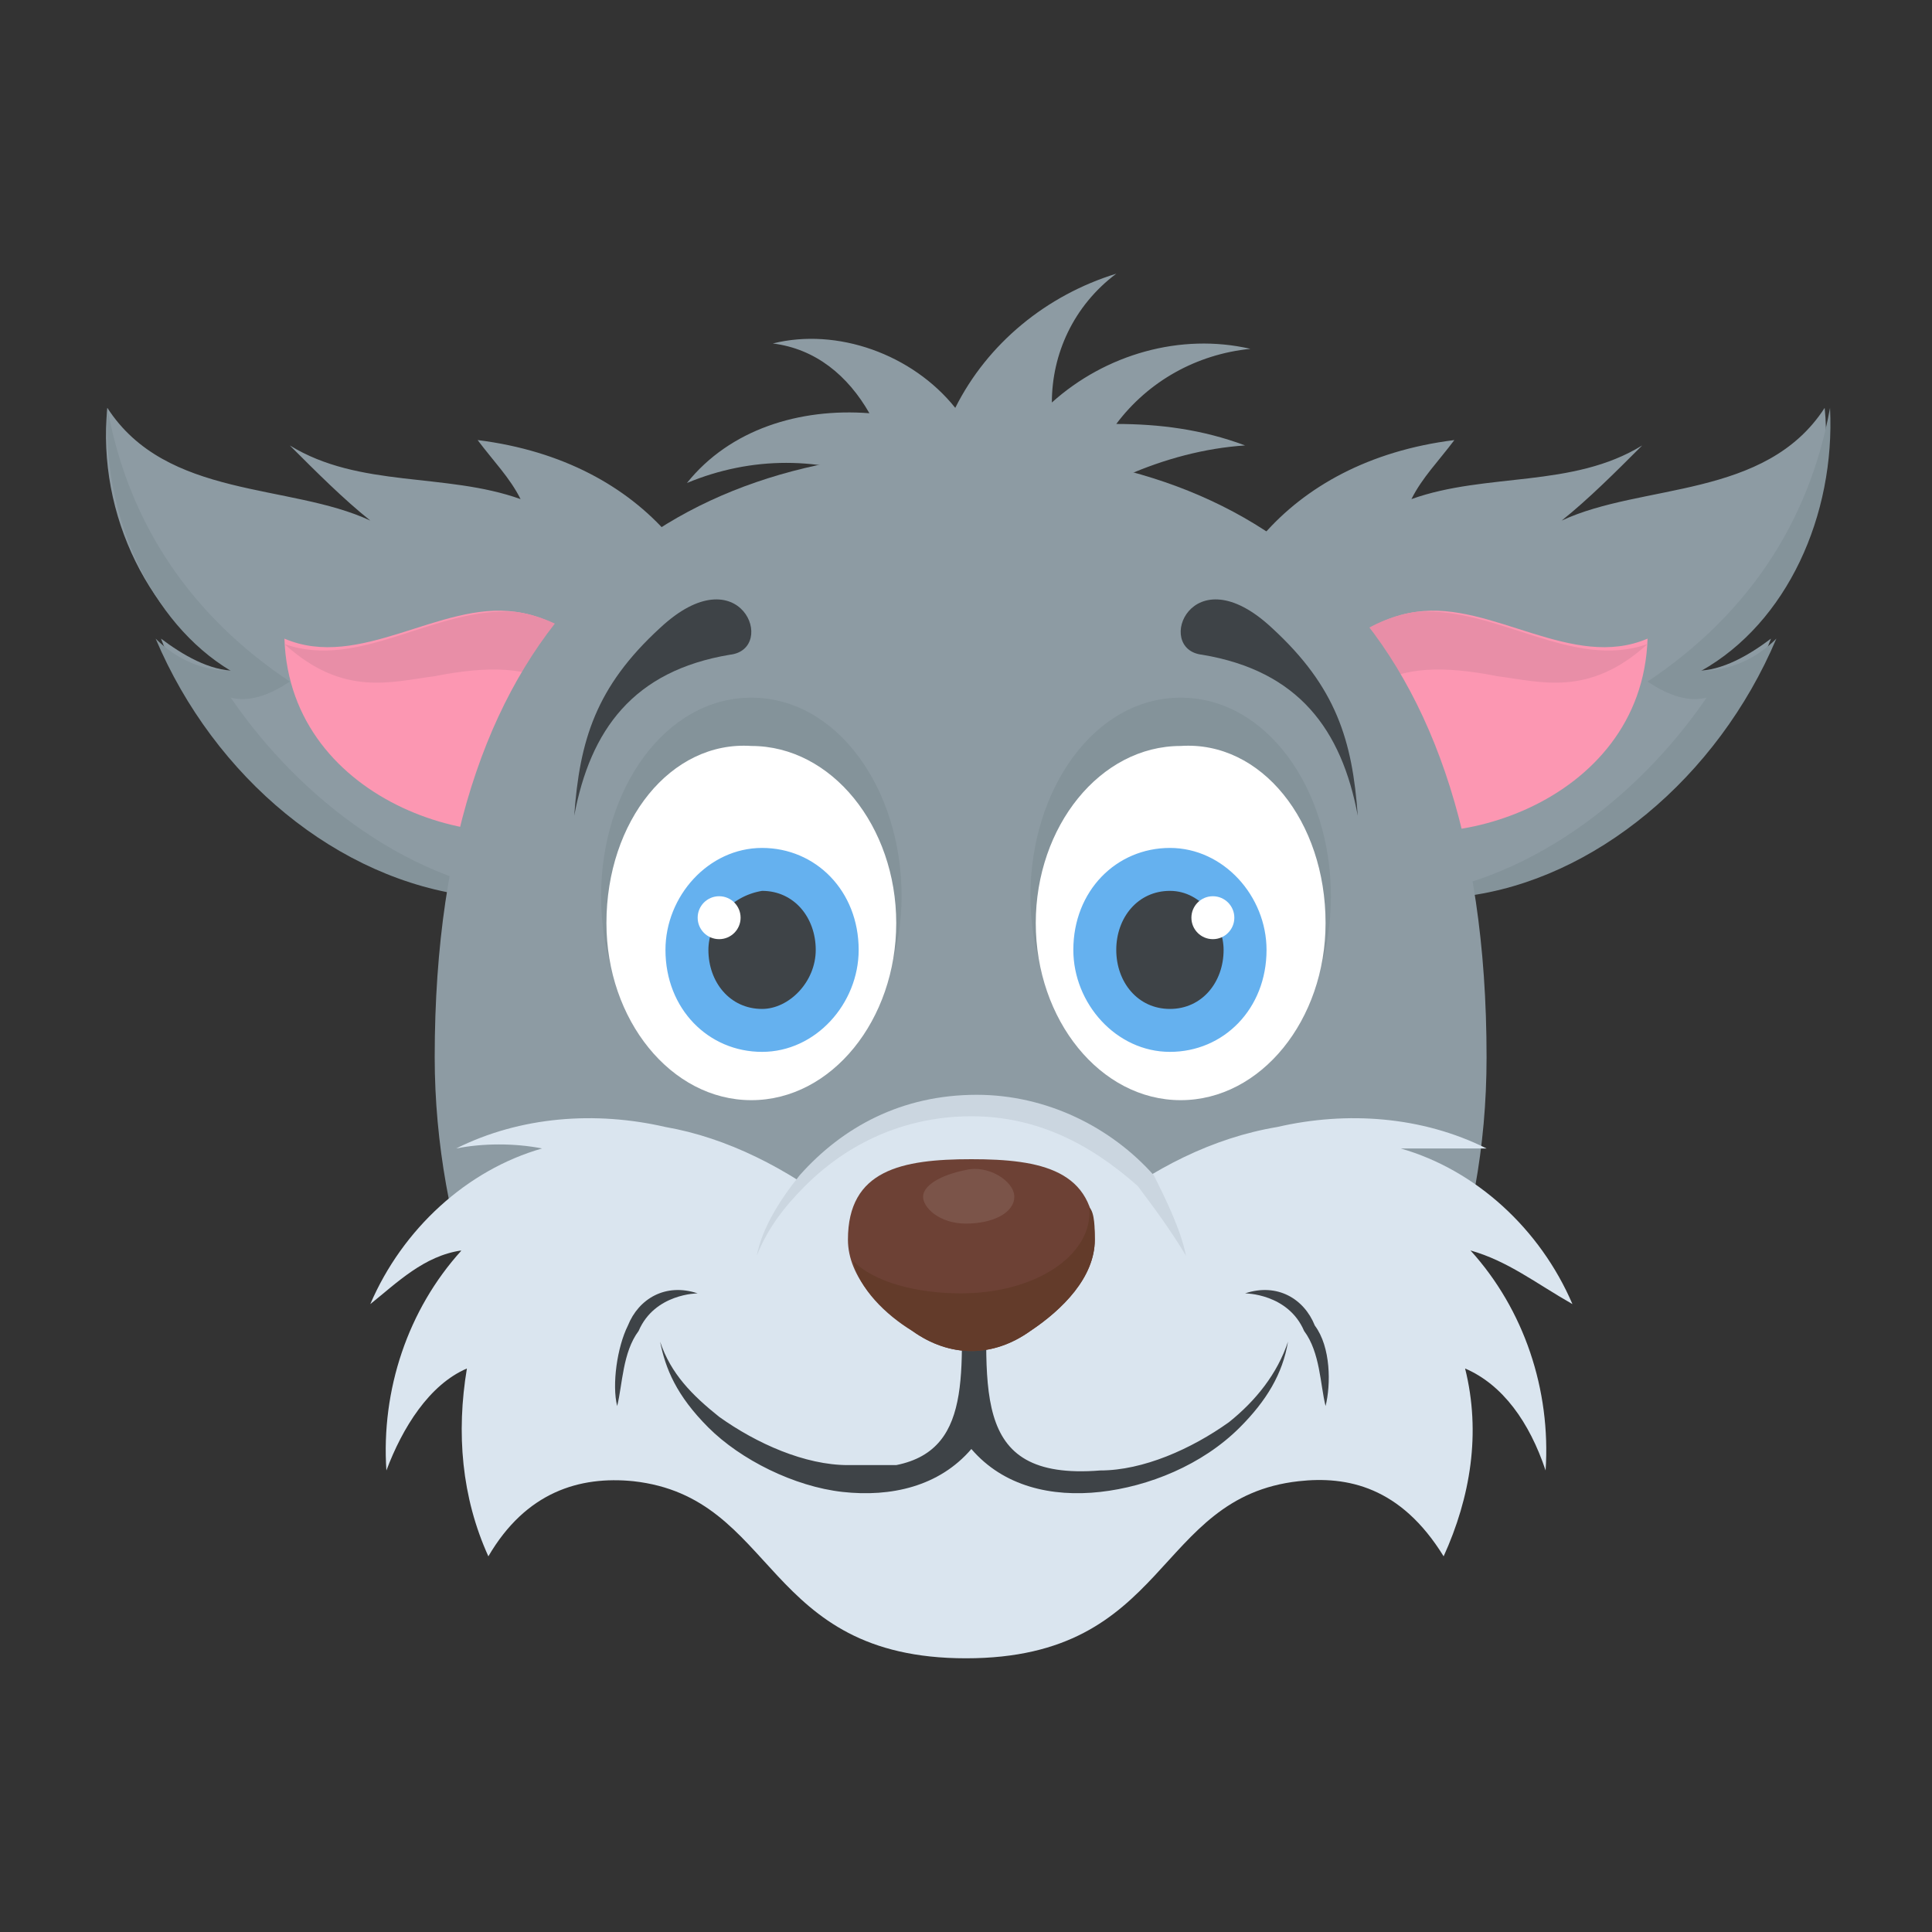 <?xml version="1.0" encoding="utf-8"?>
<!-- Generator: Adobe Illustrator 18.0.0, SVG Export Plug-In . SVG Version: 6.00 Build 0)  -->
<!DOCTYPE svg PUBLIC "-//W3C//DTD SVG 1.1//EN" "http://www.w3.org/Graphics/SVG/1.1/DTD/svg11.dtd">
<svg version="1.1" id="Layer_1" xmlns="http://www.w3.org/2000/svg" xmlns:xlink="http://www.w3.org/1999/xlink" x="0px" y="0px"
	 viewBox="0 0 36 36" enable-background="new 0 0 36 36" xml:space="preserve">
<rect x="0" y="0" width="36" height="36" fill="#333333" stroke="none"/>
<g>
	<g>
		<g>
			<g>
				<g>
					<g>
						<g>
							<g>
								<path fill="#8D9BA3" d="M27.1,8.2c-0.3,0.4-0.6,0.7-0.8,1.1c1.4-0.5,3-0.2,4.3-1c-0.5,0.5-1,1-1.5,1.4
									C30.6,9,32.9,9.3,34,7.6c0.2,2-0.8,4-2.4,4.9c0.5,0,1-0.3,1.4-0.6c-1,2.6-3.4,4.5-5.9,4.8C21,17.4,20.7,9,27.1,8.2z"/>
							</g>
						</g>
					</g>
				</g>
				<g>
					<g>
						<g>
							<g>
								<path fill="#FC97B2" d="M26.4,11.4c1.4-0.2,2.9,1.1,4.3,0.5c-0.1,3.1-3.9,4.2-5.6,3.3C23,13.9,24.8,11.6,26.4,11.4z"/>
							</g>
						</g>
					</g>
				</g>
				<g>
					<g>
						<g>
							<g>
								<path fill="#E88EA7" d="M26.4,11.4c-1.6,0.2-3.3,2.3-1.5,3.6c-0.1-2.3,1-2.8,3-2.4c0.8,0.1,1.7,0.4,2.8-0.6c0,0,0,0,0,0
									C29.3,12.5,27.9,11.3,26.4,11.4z"/>
							</g>
						</g>
					</g>
				</g>
			</g>
			<g>
				<g>
					<g>
						<g>
							<path fill="#84939A" d="M33.1,11.9c-0.4,0.4-0.9,0.6-1.4,0.6c1.6-0.9,2.5-2.9,2.4-4.9c0,0,0,0,0,0c-0.4,2.2-1.6,3.9-3.4,5.1
								c0.3,0.2,0.7,0.4,1.1,0.3c-1.3,1.9-3.4,3.5-5.7,3.7c0.4,0,0.8,0,1.2,0C29.7,16.4,32,14.5,33.1,11.9z"/>
						</g>
					</g>
				</g>
			</g>
		</g>
		<g>
			<g>
				<g>
					<g>
						<g>
							<g>
								<path fill="#8D9BA3" d="M8.9,8.2c0.3,0.4,0.6,0.7,0.8,1.1c-1.4-0.5-3-0.2-4.3-1c0.5,0.5,1,1,1.5,1.4C5.4,9,3.1,9.3,2,7.6
									c-0.2,2,0.8,4,2.4,4.9c-0.5,0-1-0.3-1.4-0.6c1,2.6,3.4,4.5,5.9,4.8C15,17.4,15.3,9,8.9,8.2z"/>
							</g>
						</g>
					</g>
				</g>
				<g>
					<g>
						<g>
							<g>
								<path fill="#FC97B2" d="M9.6,11.4c-1.4-0.2-2.9,1.1-4.3,0.5c0.1,3.1,3.9,4.2,5.6,3.3C13,13.9,11.2,11.6,9.6,11.4z"/>
							</g>
						</g>
					</g>
				</g>
				<g>
					<g>
						<g>
							<g>
								<path fill="#E88EA7" d="M9.6,11.4c1.6,0.2,3.3,2.3,1.5,3.6c0.1-2.3-1-2.8-3-2.4c-0.8,0.1-1.7,0.4-2.8-0.6c0,0,0,0,0,0
									C6.7,12.5,8.1,11.3,9.6,11.4z"/>
							</g>
						</g>
					</g>
				</g>
			</g>
			<g>
				<g>
					<g>
						<g>
							<path fill="#84939A" d="M2.9,11.9c0.4,0.4,0.9,0.6,1.4,0.6C2.8,11.6,1.9,9.6,2,7.6c0,0,0,0,0,0c0.4,2.2,1.6,3.9,3.4,5.1
								c-0.3,0.2-0.7,0.4-1.1,0.3c1.3,1.9,3.4,3.5,5.7,3.7c-0.4,0-0.8,0-1.2,0C6.3,16.4,4,14.5,2.9,11.9z"/>
						</g>
					</g>
				</g>
			</g>
		</g>
	</g>
	<g>
		<g>
			<g>
				<g>
					<path fill="#8D9BA3" d="M26.9,24.3c0.5-1.4,0.8-2.9,0.8-4.6c0-8.4-4.4-11.3-9.8-11.3s-9.8,2.9-9.8,11.3c0,1.6,0.3,3.2,0.8,4.6
						H26.9z"/>
				</g>
			</g>
		</g>
	</g>
	<g>
		<g>
			<g>
				<g>
					<path fill="#DAE5EF" d="M27.4,23.3c1,1.1,1.5,2.6,1.4,4.1c-0.3-0.9-0.8-1.6-1.5-1.9c0.3,1.2,0.1,2.4-0.4,3.5
						c-0.8-1.3-1.8-1.5-2.7-1.4c-2.7,0.3-2.4,3.3-6.2,3.3c-3.8,0-3.5-3-6.2-3.3c-1-0.1-2,0.2-2.7,1.4c-0.5-1.1-0.6-2.3-0.4-3.5
						c-0.7,0.3-1.2,1.1-1.5,1.9c-0.1-1.5,0.4-3,1.4-4.1c-0.7,0.1-1.2,0.6-1.7,1c0.6-1.4,1.8-2.5,3.2-2.9c-0.5-0.1-1.1-0.1-1.6,0
						c1.2-0.6,2.6-0.7,3.9-0.4c2.3,0.4,4.5,2.3,5.7,4.3c1.2-2,3.3-3.9,5.7-4.3c1.3-0.3,2.7-0.2,3.9,0.4c-0.5,0-1.1,0-1.6,0
						c1.4,0.4,2.6,1.5,3.2,2.9C28.6,23.9,28.1,23.5,27.4,23.3z"/>
				</g>
			</g>
		</g>
	</g>
	<g>
		<g>
			<g>
				<g>
					<g>
						<circle fill="#DAE5EF" cx="18.1" cy="24.9" r="4.3"/>
					</g>
				</g>
			</g>
		</g>
		<g>
			<g>
				<g>
					<g>
						<path fill="#CBD6E0" d="M22.1,23.4c-0.3-0.5-0.6-0.9-0.9-1.3c-0.9-0.8-1.9-1.3-3.1-1.3c-1.1,0-2.2,0.4-3.1,1.3
							c-0.4,0.4-0.7,0.8-0.9,1.3c0.1-0.5,0.4-1,0.8-1.5c0.8-0.9,1.9-1.5,3.3-1.5c1.3,0,2.5,0.6,3.3,1.5C21.7,22.3,22,22.9,22.1,23.4
							z"/>
					</g>
				</g>
			</g>
		</g>
		<g>
			<g>
				<g>
					<g>
						<g>
							<path fill="#3E4347" d="M24,25c-0.1,0.6-0.4,1.1-0.9,1.6c-0.7,0.7-1.7,1.1-2.6,1.2c-0.9,0.1-1.8-0.1-2.4-0.8
								c-0.6,0.7-1.5,0.9-2.4,0.8c-0.9-0.1-1.9-0.6-2.5-1.2c-0.6-0.6-0.8-1.1-0.9-1.6c0.2,0.6,0.6,1,1.1,1.4
								c0.7,0.5,1.6,0.9,2.4,0.9c0.1,0,0.8,0,0.9,0c1.5-0.3,1.2-1.9,1.2-3.9h0.5c0,2.4-0.4,4.2,2.1,4c0.8,0,1.7-0.4,2.4-0.9
								C23.4,26.1,23.8,25.6,24,25z"/>
						</g>
					</g>
				</g>
			</g>
		</g>
		<g>
			<g>
				<g>
					<g>
						<path fill="#6D4135" d="M20.4,23.1c0,0.7-0.6,1.3-1.2,1.7c-0.7,0.5-1.5,0.5-2.2,0c-0.6-0.4-1.2-1-1.2-1.7c0-1.3,1-1.5,2.3-1.5
							C19.4,21.6,20.4,21.8,20.4,23.1z"/>
					</g>
				</g>
			</g>
		</g>
		<g>
			<g>
				<g>
					<g>
						<path fill="#633B2A" d="M20.4,23.1c0,0.7-0.6,1.3-1.2,1.7c-0.7,0.5-1.5,0.5-2.2,0c-0.5-0.3-1-0.8-1.1-1.3
							c0.4,0.4,1.2,0.6,2,0.6c1.4,0,2.4-0.7,2.4-1.5c0,0,0-0.1,0-0.1C20.4,22.6,20.4,22.9,20.4,23.1z"/>
					</g>
				</g>
			</g>
		</g>
		<g opacity="0.1">
			<g>
				<g>
					<g>
						<path fill="#FFFFFF" d="M18.9,22.3c0,0.3-0.4,0.5-0.9,0.5s-0.8-0.3-0.8-0.5s0.3-0.4,0.8-0.5C18.4,21.7,18.9,22,18.9,22.3z"/>
					</g>
				</g>
			</g>
		</g>
	</g>
	<g>
		<g>
			<g>
				<g>
					<g>
						<path fill="#3E4347" d="M24.7,26.2c-0.1-0.4-0.1-1-0.4-1.4c-0.3-0.7-1.1-0.7-1.1-0.7c0.6-0.2,1.1,0.1,1.3,0.6
							C24.8,25.1,24.8,25.8,24.7,26.2z"/>
					</g>
				</g>
			</g>
		</g>
		<g>
			<g>
				<g>
					<g>
						<path fill="#3E4347" d="M11.5,26.2c0.1-0.4,0.1-1,0.4-1.4c0.3-0.7,1.1-0.7,1.1-0.7c-0.6-0.2-1.1,0.1-1.3,0.6
							C11.5,25.1,11.4,25.8,11.5,26.2z"/>
					</g>
				</g>
			</g>
		</g>
	</g>
	<g>
		<g>
			<g>
				<g>
					<path fill="#8D9BA3" d="M19,10.1c1.2-1,2.7-1.7,4.2-1.8c-0.8-0.3-1.6-0.4-2.4-0.4c0.6-0.8,1.5-1.3,2.5-1.4
						c-1.3-0.3-2.7,0.1-3.7,1c0-0.9,0.4-1.8,1.2-2.4c-1.3,0.4-2.4,1.3-3,2.5c-0.8-1-2.2-1.5-3.4-1.2c0.8,0.1,1.4,0.6,1.8,1.3
						C14.9,7.6,13.6,8,12.8,9c1.2-0.5,2.5-0.5,3.7,0c-0.9,0.3-1.6,1-1.9,1.9c-0.3,0.9-0.3,1.9,0.1,2.7"/>
				</g>
			</g>
		</g>
	</g>
	<g>
		<g>
			<g>
				<g>
					<g>
						<g>
							<g>
								<path fill="#84939A" d="M24.8,16.7c0,2-1.2,3.7-2.8,3.7c-1.5,0-2.8-1.7-2.8-3.7c0-2,1.2-3.7,2.8-3.7
									C23.6,13,24.8,14.7,24.8,16.7z"/>
							</g>
						</g>
					</g>
				</g>
				<g>
					<g>
						<g>
							<g>
								<path fill="#FFFFFF" d="M24.7,17.2c0,1.8-1.2,3.3-2.7,3.3c-1.5,0-2.7-1.5-2.7-3.3c0-1.8,1.2-3.3,2.7-3.3
									C23.5,13.8,24.7,15.3,24.7,17.2z"/>
							</g>
						</g>
					</g>
				</g>
				<g>
					<g>
						<g>
							<g>
								<path fill="#65B1EF" d="M23.6,17.7c0,1.1-0.8,1.9-1.8,1.9s-1.8-0.9-1.8-1.9c0-1.1,0.8-1.9,1.8-1.9S23.6,16.7,23.6,17.7z"/>
							</g>
						</g>
					</g>
				</g>
				<g>
					<g>
						<g>
							<g>
								<path fill="#3E4347" d="M22.8,17.7c0,0.6-0.4,1.1-1,1.1s-1-0.5-1-1.1c0-0.6,0.4-1.1,1-1.1S22.8,17.2,22.8,17.7z"/>
							</g>
						</g>
					</g>
				</g>
				<g>
					<g>
						<g>
							<g>
								<circle fill="#FFFFFF" cx="22.6" cy="17.1" r="0.4"/>
							</g>
						</g>
					</g>
				</g>
			</g>
			<g>
				<g>
					<g>
						<g>
							<path fill="#3E4347" d="M25.3,15.2c-0.3-1.6-1.1-2.7-2.9-3c-0.9-0.1-0.2-1.9,1.3-0.5C24.9,12.8,25.2,13.8,25.3,15.2z"/>
						</g>
					</g>
				</g>
			</g>
		</g>
		<g>
			<g>
				<g>
					<g>
						<g>
							<g>
								<path fill="#84939A" d="M11.2,16.7c0,2,1.2,3.7,2.8,3.7c1.5,0,2.8-1.7,2.8-3.7c0-2-1.2-3.7-2.8-3.7
									C12.4,13,11.2,14.7,11.2,16.7z"/>
							</g>
						</g>
					</g>
				</g>
				<g>
					<g>
						<g>
							<g>
								<path fill="#FFFFFF" d="M11.3,17.2c0,1.8,1.2,3.3,2.7,3.3c1.5,0,2.7-1.5,2.7-3.3c0-1.8-1.2-3.3-2.7-3.3
									C12.5,13.8,11.3,15.3,11.3,17.2z"/>
							</g>
						</g>
					</g>
				</g>
				<g>
					<g>
						<g>
							<g>
								<path fill="#65B1EF" d="M12.4,17.7c0,1.1,0.8,1.9,1.8,1.9s1.8-0.9,1.8-1.9c0-1.1-0.8-1.9-1.8-1.9S12.4,16.7,12.4,17.7z"/>
							</g>
						</g>
					</g>
				</g>
				<g>
					<g>
						<g>
							<g>
								<path fill="#3E4347" d="M13.2,17.7c0,0.6,0.4,1.1,1,1.1c0.5,0,1-0.5,1-1.1c0-0.6-0.4-1.1-1-1.1
									C13.6,16.7,13.2,17.2,13.2,17.7z"/>
							</g>
						</g>
					</g>
				</g>
				<g>
					<g>
						<g>
							<g>
								<circle fill="#FFFFFF" cx="13.4" cy="17.1" r="0.4"/>
							</g>
						</g>
					</g>
				</g>
			</g>
			<g>
				<g>
					<g>
						<g>
							<path fill="#3E4347" d="M10.7,15.2c0.3-1.6,1.1-2.7,2.9-3c0.9-0.1,0.2-1.9-1.3-0.5C11.1,12.8,10.8,13.8,10.7,15.2z"/>
						</g>
					</g>
				</g>
			</g>
		</g>
	</g>
</g>
</svg>
